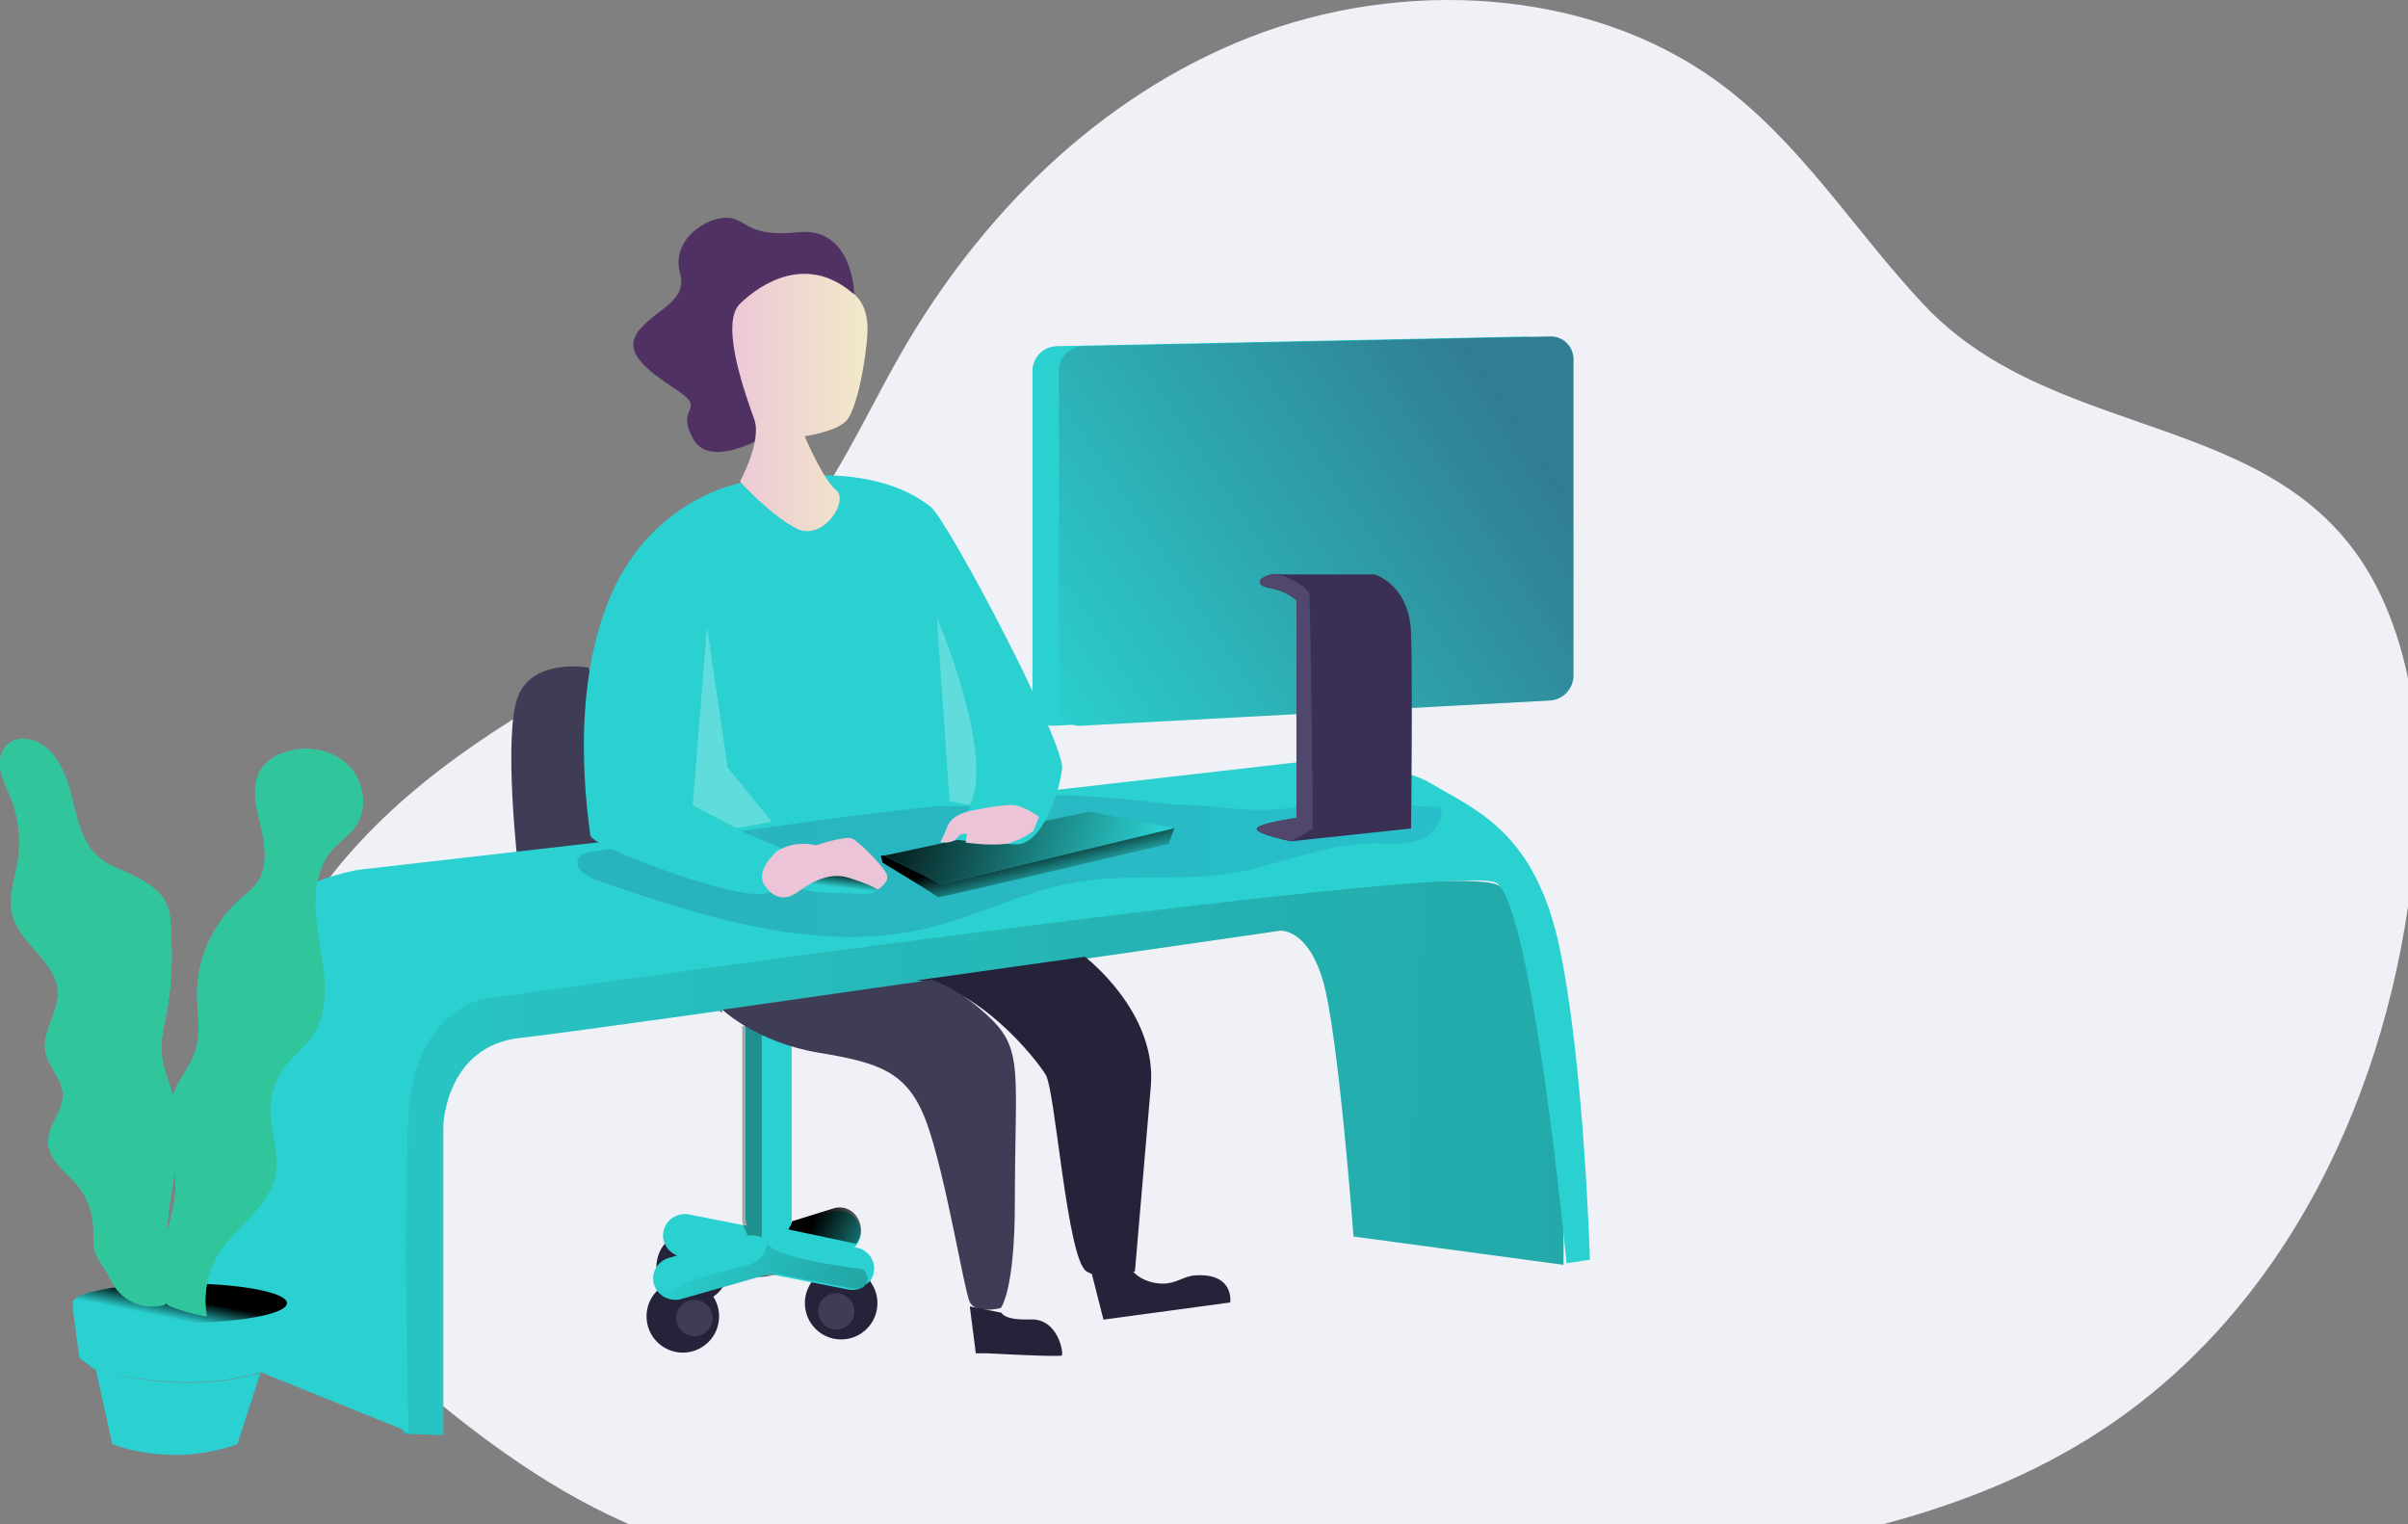 <svg xmlns="http://www.w3.org/2000/svg" width="730" height="462"><rect width="100%" height="100%" fill="#808080" stroke="none"/><defs><linearGradient id="a" x1="0%" x2="100%" y1="50%" y2="50%"><stop offset="0%" stop-color="#183866"/><stop offset="100%" stop-color="#1A7FC1"/></linearGradient><linearGradient id="b" x1="-.13%" x2="100%" y1="50.057%" y2="50.057%"><stop offset="0%"/><stop offset="99%" stop-opacity="0"/></linearGradient><linearGradient id="c" x1="176.072%" x2="310.393%" y1="-566.037%" y2="-534.629%"><stop offset="0%"/><stop offset="99%" stop-opacity="0"/></linearGradient><linearGradient id="d" x1="58.928%" x2="52.269%" y1="-257.998%" y2="-277.344%"><stop offset="0%"/><stop offset="99%" stop-opacity="0"/></linearGradient><linearGradient id="e" x1="156.099%" x2="8.109%" y1="-63.273%" y2="-76.114%"><stop offset="0%"/><stop offset="99%" stop-opacity="0"/></linearGradient><linearGradient id="f" x1="2361.044%" x2="2162.651%" y1="-16584.906%" y2="-16647.547%"><stop offset="0%"/><stop offset="99%" stop-opacity="0"/></linearGradient><linearGradient id="g" x1="241.391%" x2="133.142%" y1="-426.052%" y2="-412.195%"><stop offset="0%"/><stop offset="99%" stop-opacity="0"/></linearGradient><linearGradient id="h" x1="106.85%" x2="-35.821%" y1="22.502%" y2="19.27%"><stop offset="0%"/><stop offset="100%" stop-opacity="0"/></linearGradient><linearGradient id="i" x1="14.169%" x2="114.168%" y1="-41.335%" y2="-41.335%"><stop offset="0%" stop-color="#183866"/><stop offset="100%" stop-color="#1A7FC1"/></linearGradient><linearGradient id="j" x1="40.386%" x2="71.43%" y1="39.515%" y2="67.977%"><stop offset="0%"/><stop offset="99%" stop-opacity="0"/></linearGradient><linearGradient id="k" x1="-12.531%" x2="93.689%" y1="44.923%" y2="53.42%"><stop offset="0%"/><stop offset="99%" stop-opacity="0"/></linearGradient><linearGradient id="l" x1="53.702%" x2="43.721%" y1="42.271%" y2="80.595%"><stop offset="0%"/><stop offset="99%" stop-opacity="0"/></linearGradient><linearGradient id="m" x1="190.926%" x2="102.154%" y1="-333.246%" y2="-335.028%"><stop offset="0%"/><stop offset="99%" stop-opacity="0"/></linearGradient><linearGradient id="n" x1="168.578%" x2="111.53%" y1="-126.252%" y2="-126.942%"><stop offset="0%"/><stop offset="99%" stop-opacity="0"/></linearGradient><linearGradient id="o" x1="56.989%" x2="28.128%" y1="43.618%" y2="69.958%"><stop offset="0%"/><stop offset="99%" stop-opacity="0"/></linearGradient><linearGradient id="p" x1="58.095%" x2="57.212%" y1="-1473.571%" y2="-1370.204%"><stop offset="0%"/><stop offset="99%" stop-opacity="0"/></linearGradient><linearGradient id="q" x1="-.04%" x2="99.996%" y1="49.993%" y2="49.993%"><stop offset="0%" stop-color="#ECC4D7"/><stop offset="42%" stop-color="#EFD4D1"/><stop offset="100%" stop-color="#F2EAC9"/></linearGradient><linearGradient id="r" x1="99.032%" x2="199.03%" y1="-163.287%" y2="-163.287%"><stop offset="0%" stop-color="#ECC4D7"/><stop offset="42%" stop-color="#EFD4D1"/><stop offset="100%" stop-color="#F2EAC9"/></linearGradient><linearGradient id="s" x1="124.306%" x2="224.306%" y1="-84.564%" y2="-84.564%"><stop offset="0%" stop-color="#ECC4D7"/><stop offset="42%" stop-color="#EFD4D1"/><stop offset="100%" stop-color="#F2EAC9"/></linearGradient><linearGradient id="t" x1="128.89%" x2="24.06%" y1="100.36%" y2="153.095%"><stop offset="0%" stop-color="#362958" stop-opacity=".501"/><stop offset="100%" stop-color="#34313D" stop-opacity="0"/></linearGradient><linearGradient id="u" x1="3990.942%" x2="3874.36%" y1="-34225.187%" y2="-34268.317%"><stop offset="0%"/><stop offset="99%" stop-opacity="0"/></linearGradient></defs><g fill="none" fill-rule="nonzero"><path fill="#EFF1F7" d="M583.08 92.214c-20.973-22.385-37.208-49.107-62.275-67.375-39.374-28.754-96.041-31.558-142.08-13.494-46.04 18.063-81.905 54.474-105.544 95.703-12.435 21.692-22.202 45.354-40.423 63.08-15.403 14.976-35.648 24.531-54.843 34.938-30.948 16.733-60.752 36.952-80.78 64.695-20.026 27.743-28.98 64.18-16.178 95.446 8.633 21.097 26.022 37.883 43.836 53.081 20.964 17.869 43.496 34.601 69.5 45.248 32.555 13.246 68.694 16.094 104.134 17.442 62.828 2.38 125.757.601 188.319-5.323 51.23-4.844 104.011-13.113 146.874-39.88 60.043-37.484 91-106.163 97.97-173.51 2.836-26.936 2.118-54.928-8.964-79.92-26.504-59.78-98.017-45.798-139.547-90.131z"/><path fill="#3F3D56" d="M178.317 202.334s-16.6-2.947-21.25 8.669c-4.65 11.616 0 51.733 0 51.733L219 307l-40.683-104.666z"/><path fill="#2BD0D0" d="M256.202 379.727l-24.555 7.008c-3.568 1.01-7.31-.952-8.372-4.386-1.047-3.438.987-7.046 4.55-8.069l24.522-7.014c3.565-1.01 7.307.947 8.372 4.379 1.058 3.433-.96 7.045-4.517 8.082z"/><circle cx="255" cy="395" r="11" fill="#25233A"/><circle cx="253.5" cy="397.5" r="5.5" fill="#3F3D56"/><circle cx="210" cy="384" r="11" fill="#25233A"/><path fill="url(#a)" d="M214 384.5a5.5 5.5 0 11-11 0 5.5 5.5 0 0111 0z"/><circle cx="207" cy="399" r="11" fill="#25233A"/><path fill="#3F3D56" d="M216 399.5a5.5 5.5 0 11-11 0 5.5 5.5 0 0111 0z"/><path fill="#2BD0D0" d="M257.085 390.874l-50.787-10.046c-3.574-.717-5.884-4.13-5.168-7.636.732-3.5 4.21-5.764 7.785-5.066l50.787 10.027c3.574.717 5.884 4.13 5.168 7.637-.723 3.507-4.204 5.781-7.785 5.084z"/><path fill="#2BD0D0" d="M226 310h14v59c0 3.866-3.133 7-6.997 7a6.999 6.999 0 01-6.996-7v-59H226z"/><path fill="#2BD0D0" d="M231.187 386.708l-24.537 7.025c-3.568 1.014-7.314-.949-8.375-4.388-1.047-3.44.987-7.05 4.548-8.074l24.537-7.005c3.564-1.01 7.304.948 8.368 4.381 1.039 3.435-.99 7.034-4.541 8.06z"/><path fill="url(#b)" d="M236 386.26l-3.125.551a12.89 12.89 0 01-2.875.172l1.305-.228a10.302 10.302 0 002.507-.755l2.188.26z"/><path fill="url(#c)" d="M261 372.738a6.914 6.914 0 01-1.46 4.262L239 372.65a7.113 7.113 0 001.098-2.462l12.654-3.923a6.201 6.201 0 014.913.579c1.5.867 2.609 2.324 3.083 4.048.164.6.249 1.222.252 1.846z"/><path fill="url(#d)" d="M225.22 371.103a5.776 5.776 0 01-.22-1.58V311h5.943v63.07c-.059.31-.04.627.057.93a9.278 9.278 0 00-2.845-.511c-.69-.04-1.385-.04-2.076 0l.425-.1c.262-.04-.94-2.091-1.283-3.286z" opacity=".31"/><path fill="url(#e)" d="M262.289 389.8c-.97.523-2.061.797-3.17.796a7.063 7.063 0 01-1.33-.13l-22.407-4.406-1.867-.363a6.54 6.54 0 01-2.133 1.055l-1.11.317-23.025 6.666c-3.514 1.007-7.202-.943-8.247-4.362 1.997 1.805 5.029 1.973 7.223.401 2.811-1.896 14.002-4.743 20.341-6.257 2.996-.698 5.288-3.05 5.848-6 .016-.173.042-.346.08-.517 1.056 1.113 2.997 2.362 6.505 3.423 8.64 2.589 22.667 4.304 22.667 4.304s2.532 2.42.625 5.073z" opacity=".31"/><path fill="url(#f)" d="M264 388a7.624 7.624 0 01-2 2 119.75 119.75 0 002-2z"/><path fill="url(#g)" d="M226.3 370.559a6.82 6.82 0 001.7 3.13c-.21.039-.425.092-.641.151L206.088 380c-3.271-.813-5.426-3.865-5.044-7.146.381-3.28 3.181-5.781 6.556-5.854a7.14 7.14 0 011.35.132l17.35 3.427z"/><path fill="#503164" d="M259 89.407s-.276-20.805-17.075-19.01c-16.8 1.793-15.511-5.095-22.687-4.339-7.175.757-15.51 7.786-13.117 16.468 2.395 8.682-6.332 10.623-12.064 17.21-5.733 6.587 1.349 11.976 11.006 18.416 9.657 6.44-.6 4.773 5.125 14.955 5.726 10.181 25.107-2.825 25.107-2.825L259 89.407z"/><path fill="#2BD0D0" d="M122.664 434.601l11.73.399v-93.745s.59-24.241 23.452-26.673c22.861-2.431 230.196-32.466 230.196-32.466s8.218-.87 12.951 14.901c4.733 15.771 9.34 77.787 9.34 77.787l63.64 8.577s1.68-109.55-21.302-115.595c-22.981-6.045-323.522 24.76-323.522 24.76s-22.29 116.352-6.485 142.055z"/><path fill="url(#h)" d="M122.664 434.601l11.73.399v-93.745s.59-24.241 23.452-26.673c22.861-2.431 230.196-32.466 230.196-32.466s8.218-.87 12.951 14.901c4.733 15.771 9.34 77.787 9.34 77.787l63.64 8.577s1.68-109.55-21.302-115.595c-22.981-6.045-323.522 24.76-323.522 24.76s-22.29 116.352-6.485 142.055z" opacity=".197"/><path fill="#2BD0D0" d="M62 303.784s5.744-31.756 46.144-40.079l285.183-32.643s27.996-1.16 40.804 6.587c12.808 7.746 31.088 14.168 38.583 49.223 7.495 35.056 9.286 94.942 9.286 94.942l-7.09 1.1s-10.348-108.44-21.312-115.306c-10.963-6.865-307.402 35.255-307.402 35.255s-20.561 4.088-22.352 34.532c-1.79 30.443 0 96.605 0 96.605L62 409.057V303.784z"/><path fill="url(#i)" d="M355.425 243.844c-14.762-1.9-29.644-3.276-44.519-2.72-11.18.433-22.286 1.966-33.372 3.493l-97.775 13.503c-1.66.23-3.55.603-4.38 2.044-1.592 2.752 2.15 5.464 5.182 6.512 32.51 11.256 67.243 22.656 100.708 14.63 15.3-3.669 29.511-11.288 45.03-13.935 15.518-2.647 31.448-.21 46.933-2.706 14.557-2.345 28.417-9.009 43.172-9.074 4.525 0 9.183.577 13.475-.839 4.293-1.415 8.088-5.739 6.9-10.05-13.853-.478-29.404-3.007-42.992-.262-13.449 2.712-24.894-.596-38.362-.596z" opacity=".19"/><path fill="#2BD0D0" d="M267 259.38l.57 2.114s16.881 10.173 16.775 10.501c-.106.328 70.024-16.24 70.024-16.24L356 251l-89 8.38z"/><path fill="url(#j)" d="M267 259.38l.57 2.114s16.881 10.173 16.775 10.501c-.106.328 70.024-16.24 70.024-16.24L356 251l-89 8.38z"/><path fill="#2BD0D0" d="M268 259.364L330.107 246 356 251.054 285.442 268z"/><path fill="url(#k)" d="M268 259.364L330.107 246 356 251.054 285.442 268z"/><path fill="#2BD0D0" d="M247.832 270.484l14.457.512s3.672.228 4.62-2.717c.95-2.945-5.89-9.16-6.622-9.277-.733-.118-19.76 5.22-17.017 10.556l4.562.926z"/><path fill="url(#l)" d="M247.832 270.484l14.457.512s3.672.228 4.62-2.717c.95-2.945-5.89-9.16-6.622-9.277-.733-.118-19.76 5.22-17.017 10.556l4.562.926z"/><path fill="#2BD0D0" d="M79 416.056l-7.058 21.677c-20.473 7.351-37.88 0-37.88 0L29 415s25.535 8.56 50 1.056z"/><path fill="url(#m)" d="M79 416.056l-7.058 21.677c-20.473 7.351-37.88 0-37.88 0L29 415s25.535 8.56 50 1.056z"/><path fill="#2BD0D0" d="M87 396l-2.284 16.943-5.786 3.008c-24.648 7.42-50.415-1.038-50.415-1.038l-4.443-3.283L22 396h65z"/><path fill="url(#n)" d="M87 396l-2.284 16.943-5.786 3.008c-24.648 7.42-50.415-1.038-50.415-1.038l-4.443-3.283L22 396h65z"/><ellipse cx="54.5" cy="395" fill="#2BD0D0" rx="32.5" ry="6"/><ellipse cx="54.5" cy="395" fill="url(#o)" rx="32.5" ry="6"/><path fill="#2BD0D0" d="M39.641 265.03c-3.182-1.515-6.603-2.658-9.356-4.87-5.547-4.5-6.953-12.248-8.69-19.198-1.736-6.951-5.097-14.593-11.944-16.587-2.562-.737-5.567-.445-7.515 1.39-2.053 1.933-2.47 5.11-1.908 7.914.561 2.804 1.928 5.316 2.985 7.974a36.878 36.878 0 012.172 19.477c-.865 5.389-2.932 10.851-1.605 16.134 2.252 8.964 13.47 14.22 13.78 23.457.212 6.233-4.885 12.001-3.73 18.135.852 4.538 5.005 8.08 5.23 12.692.25 5.23-4.662 9.655-4.424 14.885.237 5.23 5.427 8.725 8.815 12.839a21.453 21.453 0 014.827 12.193c.178 2.791-.179 5.682.726 8.327.66 1.933 1.98 3.575 3.004 5.316 1.13 1.88 1.981 3.914 3.341 5.655a13.696 13.696 0 0014.725 4.651c1.05-6.95.132-14.04.423-21.065.574-13.609 5.691-27.324 2.416-40.535-1.201-4.844-3.512-9.443-3.922-14.413-.363-4.44.812-8.838 1.631-13.217 1.69-9.044 1.664-18.394.97-27.538-.547-7.256-5.618-10.599-11.95-13.616z"/><path fill="#2BD0D0" d="M59.752 300.767c-.053 6.062 1.33 12.33-.612 18.085-1.47 4.362-4.702 7.934-6.371 12.223-3.85 9.899 1.33 21 .273 31.57-.44 4.354-1.936 8.537-2.88 12.813a51.236 51.236 0 00-.851 16.485 4.17 4.17 0 003.325 4.342A51.942 51.942 0 0062.711 399a26.638 26.638 0 013.445-18.59c5.274-8.63 15.522-14.446 17.43-24.359 1.29-6.712-1.715-13.524-1.502-20.355a21.886 21.886 0 014.482-12.548c2.48-3.227 5.839-5.723 8.147-9.07 5.546-8.066 3.817-18.848 2.168-28.494-1.65-9.647-2.607-20.748 3.91-28.057 2.062-2.31 4.748-4.044 6.617-6.513 4.163-5.504 3.112-13.983-1.73-18.902-4.84-4.92-12.635-6.28-19.218-4.116a13.86 13.86 0 00-7.01 4.76c-3.325 4.714-1.995 11.154-.585 16.757 1.23 4.867 2.221 10.483.539 15.39-1.257 3.651-4.443 5.63-7.15 8.172a38.903 38.903 0 00-12.502 27.692z"/><path fill="#30C59B" d="M53.062 354.522c-.938 6.593-2.292 13.239-2.57 19.851v.665a1.757 1.757 0 01-.111.479 51.684 51.684 0 00-.866 16.501c.036.893.261 1.768.66 2.566-.032.279-.072.551-.111.83a13.702 13.702 0 01-14.73-4.652c-1.32-1.741-2.213-3.775-3.342-5.655-1.057-1.748-2.345-3.39-3.005-5.317-.905-2.659-.549-5.536-.727-8.327a21.453 21.453 0 00-4.828-12.196c-3.389-4.087-8.587-7.516-8.818-12.833-.231-5.317 4.676-9.656 4.425-14.887-.224-4.612-4.379-8.154-5.23-12.693-1.157-6.135 3.962-11.903 3.731-18.137-.31-9.238-11.532-14.495-13.785-23.46-1.32-5.284.74-10.747 1.605-16.136a36.876 36.876 0 00-2.146-19.46c-1.057-2.658-2.424-5.163-2.986-7.975-.561-2.81-.145-5.981 1.909-7.922 1.982-1.834 4.954-2.126 7.517-1.389 6.856 1.994 10.204 9.664 11.948 16.615 1.744 6.952 3.144 14.694 8.692 19.2 2.742 2.227 6.176 3.356 9.36 4.872 6.34 3.017 11.413 6.36 11.955 13.55.66 9.145.72 18.496-.97 27.541-.82 4.38-1.982 8.78-1.632 13.219.35 4.44 2.272 8.64 3.527 12.946.139.485.277.977.396 1.469 1.665 6.839 1.13 13.757.132 20.735z"/><path fill="url(#p)" d="M49.718 394a7.789 7.789 0 01-.502-2.488c-.43-5.36-.216-10.78.637-16.047.023-.155.052-.31.08-.465-.171 6.346.374 12.744-.215 19z"/><path fill="#30C59B" d="M107.393 251.014c-1.871 2.47-4.562 4.202-6.627 6.513-6.527 7.303-5.568 18.41-3.916 28.057 1.651 9.646 3.383 20.428-2.172 28.495-2.31 3.32-5.674 5.842-8.159 9.069a21.865 21.865 0 00-4.49 12.548c-.212 6.831 2.798 13.643 1.506 20.355-1.911 9.913-12.175 15.742-17.457 24.36A26.644 26.644 0 0062.654 399a51.824 51.824 0 01-10.064-2.715 5.425 5.425 0 01-2.344-1.415 2.503 2.503 0 01-.247-.345 6.232 6.232 0 01-.699-2.55c-.599-5.506-.3-11.073.886-16.484.033-.16.073-.319.113-.478.946-4.11 2.345-8.14 2.771-12.336a39.84 39.84 0 00-.16-8.166c1.006-6.971 1.545-13.882-.153-20.668-.12-.49-.26-.982-.4-1.467.127-.425.273-.85.44-1.268 1.672-4.289 4.909-7.86 6.38-12.223 1.939-5.756.56-12.023.613-18.085.087-10.47 4.823-20.58 12.429-27.725 2.71-2.542 5.901-4.52 7.16-8.172 1.685-4.907.666-10.523-.54-15.39-1.418-5.603-2.764-12.043.587-16.757 1.665-2.337 4.29-3.857 7.02-4.76 6.567-2.165 14.407-.804 19.249 4.116 4.842 4.92 5.868 13.43 1.698 18.902z"/><path fill="#2BD0D0" d="M225.573 146.146s-27.817 4.3-40.684 34.977c-12.867 30.677-6.176 68.683-5.951 72.027.225 3.344 39.428 17.85 50.635 17.85 11.208 0 13.542-11.229 13.542-11.229l-19.803-8.433 60.17-6.949h10.804l-5.951 10.032s11.743 1.23 19.592 1.511c7.848.281 13.178-15.24 14.057-22.959.88-7.717-34.667-75.458-39.977-79.47-5.31-4.013-19.717-13.817-56.434-7.357z"/><path fill="url(#q)" d="M258.392 88.776s5.032 2.83 4.58 11.985c-.453 9.155-3.29 22.932-6.153 26.5-2.864 3.57-12.88 4.968-12.88 4.968s5.464 12.977 9.53 16.326c4.066 3.349-4.086 15.687-12.015 11.639-7.928-4.049-17.12-14.216-17.12-14.216s6.612-12.245 4.376-18.69c-2.235-6.445-10.772-29.064-4.376-35.242 6.396-6.18 20.186-15.035 34.058-3.27z"/><path fill="#FFF" opacity=".25" d="M214.334 190L210 244.055 223.238 251 234 249.122l-13.428-16.504zM284 187s17.909 42.077 9.97 57l-6.116-1.16L284 187z"/><path fill="url(#r)" d="M235.522 258.045s-6.766 5.775-3.746 10.267c3.02 4.491 6.625 4.363 9.631 2.355 3.006-2.009 8.911-6.776 15.946-4.588 7.035 2.188 8.744 3.58 8.744 3.58s3.705-2.316 2.744-4.639c-.962-2.323-8.32-9.85-10.452-10.825-2.132-.975-10.983 2.021-10.983 2.021s-6.503-1.758-11.884 1.83z"/><path fill="url(#s)" d="M295.191 245.598s-6.385.759-7.998 4.957c-1.613 4.198-2.193 4.71-2.193 4.71s3.606.69 5.106-1.264 3.059-1.133 3.059-1.133l-.447 2.507s9.798 1.477 14.224-.11c4.425-1.589 6.325-3.453 6.325-3.453l1.733-4.24s-4.18-3.03-7.332-3.5c-3.152-.47-12.477 1.526-12.477 1.526z"/><path fill="#25233A" d="M328.893 290s21.934 16.687 19.984 39.259c-1.949 22.572-4.813 56.087-4.813 56.087s-8.846 3.722-14.707 0c-5.862-3.722-9.411-54.65-12.315-59.513-2.904-4.864-20.375-26.79-39.042-28.679L328.893 290z"/><path fill="#3F3D56" d="M219 306.058s10.444 9.895 29.062 13.002c18.619 3.107 27.297 5.7 32.987 21.605 5.69 15.905 11.148 50.137 12.935 53.963 1.786 3.826 9.382 1.874 9.382 1.874s4.296-4.895 4.296-32.114c0-37.946 2.655-45.724-6.913-55.256-9.568-9.533-18.272-12.132-18.272-12.132L219 306.058z"/><path fill="#25233A" d="M294 396l1.82 14.197h3.408s21.948 1.187 22.636.675c.688-.513-1.057-11.243-9.372-10.94-8.316.304-8.861-2.023-8.861-2.023L294 396zm37-9.844L334.518 400l38.437-5.212s1.353-9.093-10.823-8.191c-3.214.234-5.608 2.465-9.471 2.485-3.863.02-7.563-1.543-9.511-4.082L331 386.156z"/><path fill="#2BD0D0" d="M461.804 212.337l-142.243 7.654c-3.44.181-6.376-2.47-6.561-5.926V112.473c.003-4.101 3.267-7.448 7.348-7.535l141.661-2.937a6.835 6.835 0 014.886 1.917 6.898 6.898 0 012.105 4.827v95.971c-.005 4.056-3.164 7.402-7.196 7.621z"/><path fill="#2BD0D0" d="M469.804 212.337l-142.25 7.655c-3.44.177-6.372-2.478-6.554-5.934V112.473c-.004-4.102 3.26-7.452 7.342-7.535l141.68-2.937c3.777-.07 6.898 2.943 6.978 6.738v95.977c-.005 4.057-3.164 7.403-7.196 7.621z"/><path fill="url(#t)" d="M469.804 212.337l-142.25 7.655c-3.44.177-6.372-2.478-6.554-5.934V112.473c-.004-4.102 3.26-7.452 7.342-7.535l141.68-2.937c3.777-.07 6.898 2.943 6.978 6.738v95.977c-.005 4.057-3.164 7.403-7.196 7.621z"/><path fill="#3A3054" d="M427.773 251.138L391.478 255s-11.053-2.23-10.455-3.862c.599-1.633 12.156-3.205 12.156-3.205v-65.804c-.1-.146-1.621-2.084-5.789-3.319-.807-.239-1.628-.43-2.459-.57a7.252 7.252 0 01-2.06-.624c-2.479-1.28.26-3.51 4.107-3.61a9.625 9.625 0 011.802.106h27.913s10.568 2.973 11.08 17.811c.511 14.839 0 59.215 0 59.215z"/><path fill="#51466B" d="M398 251.277L391.322 255s-10.888-2.23-10.299-3.863c.59-1.632 11.995-3.205 11.995-3.205v-65.809c-.138-.152-1.807-1.898-5.703-3.318a28.64 28.64 0 00-4.452-1.195c-2.442-1.28.255-3.51 4.046-3.61 3.228.445 9.585 4.028 9.998 6.073.412 2.044 1.093 71.204 1.093 71.204z"/><path fill="url(#u)" d="M263 389c-.881 1.001-1.29 1.37-.77.547.27-.159.527-.342.77-.547z"/></g></svg>
